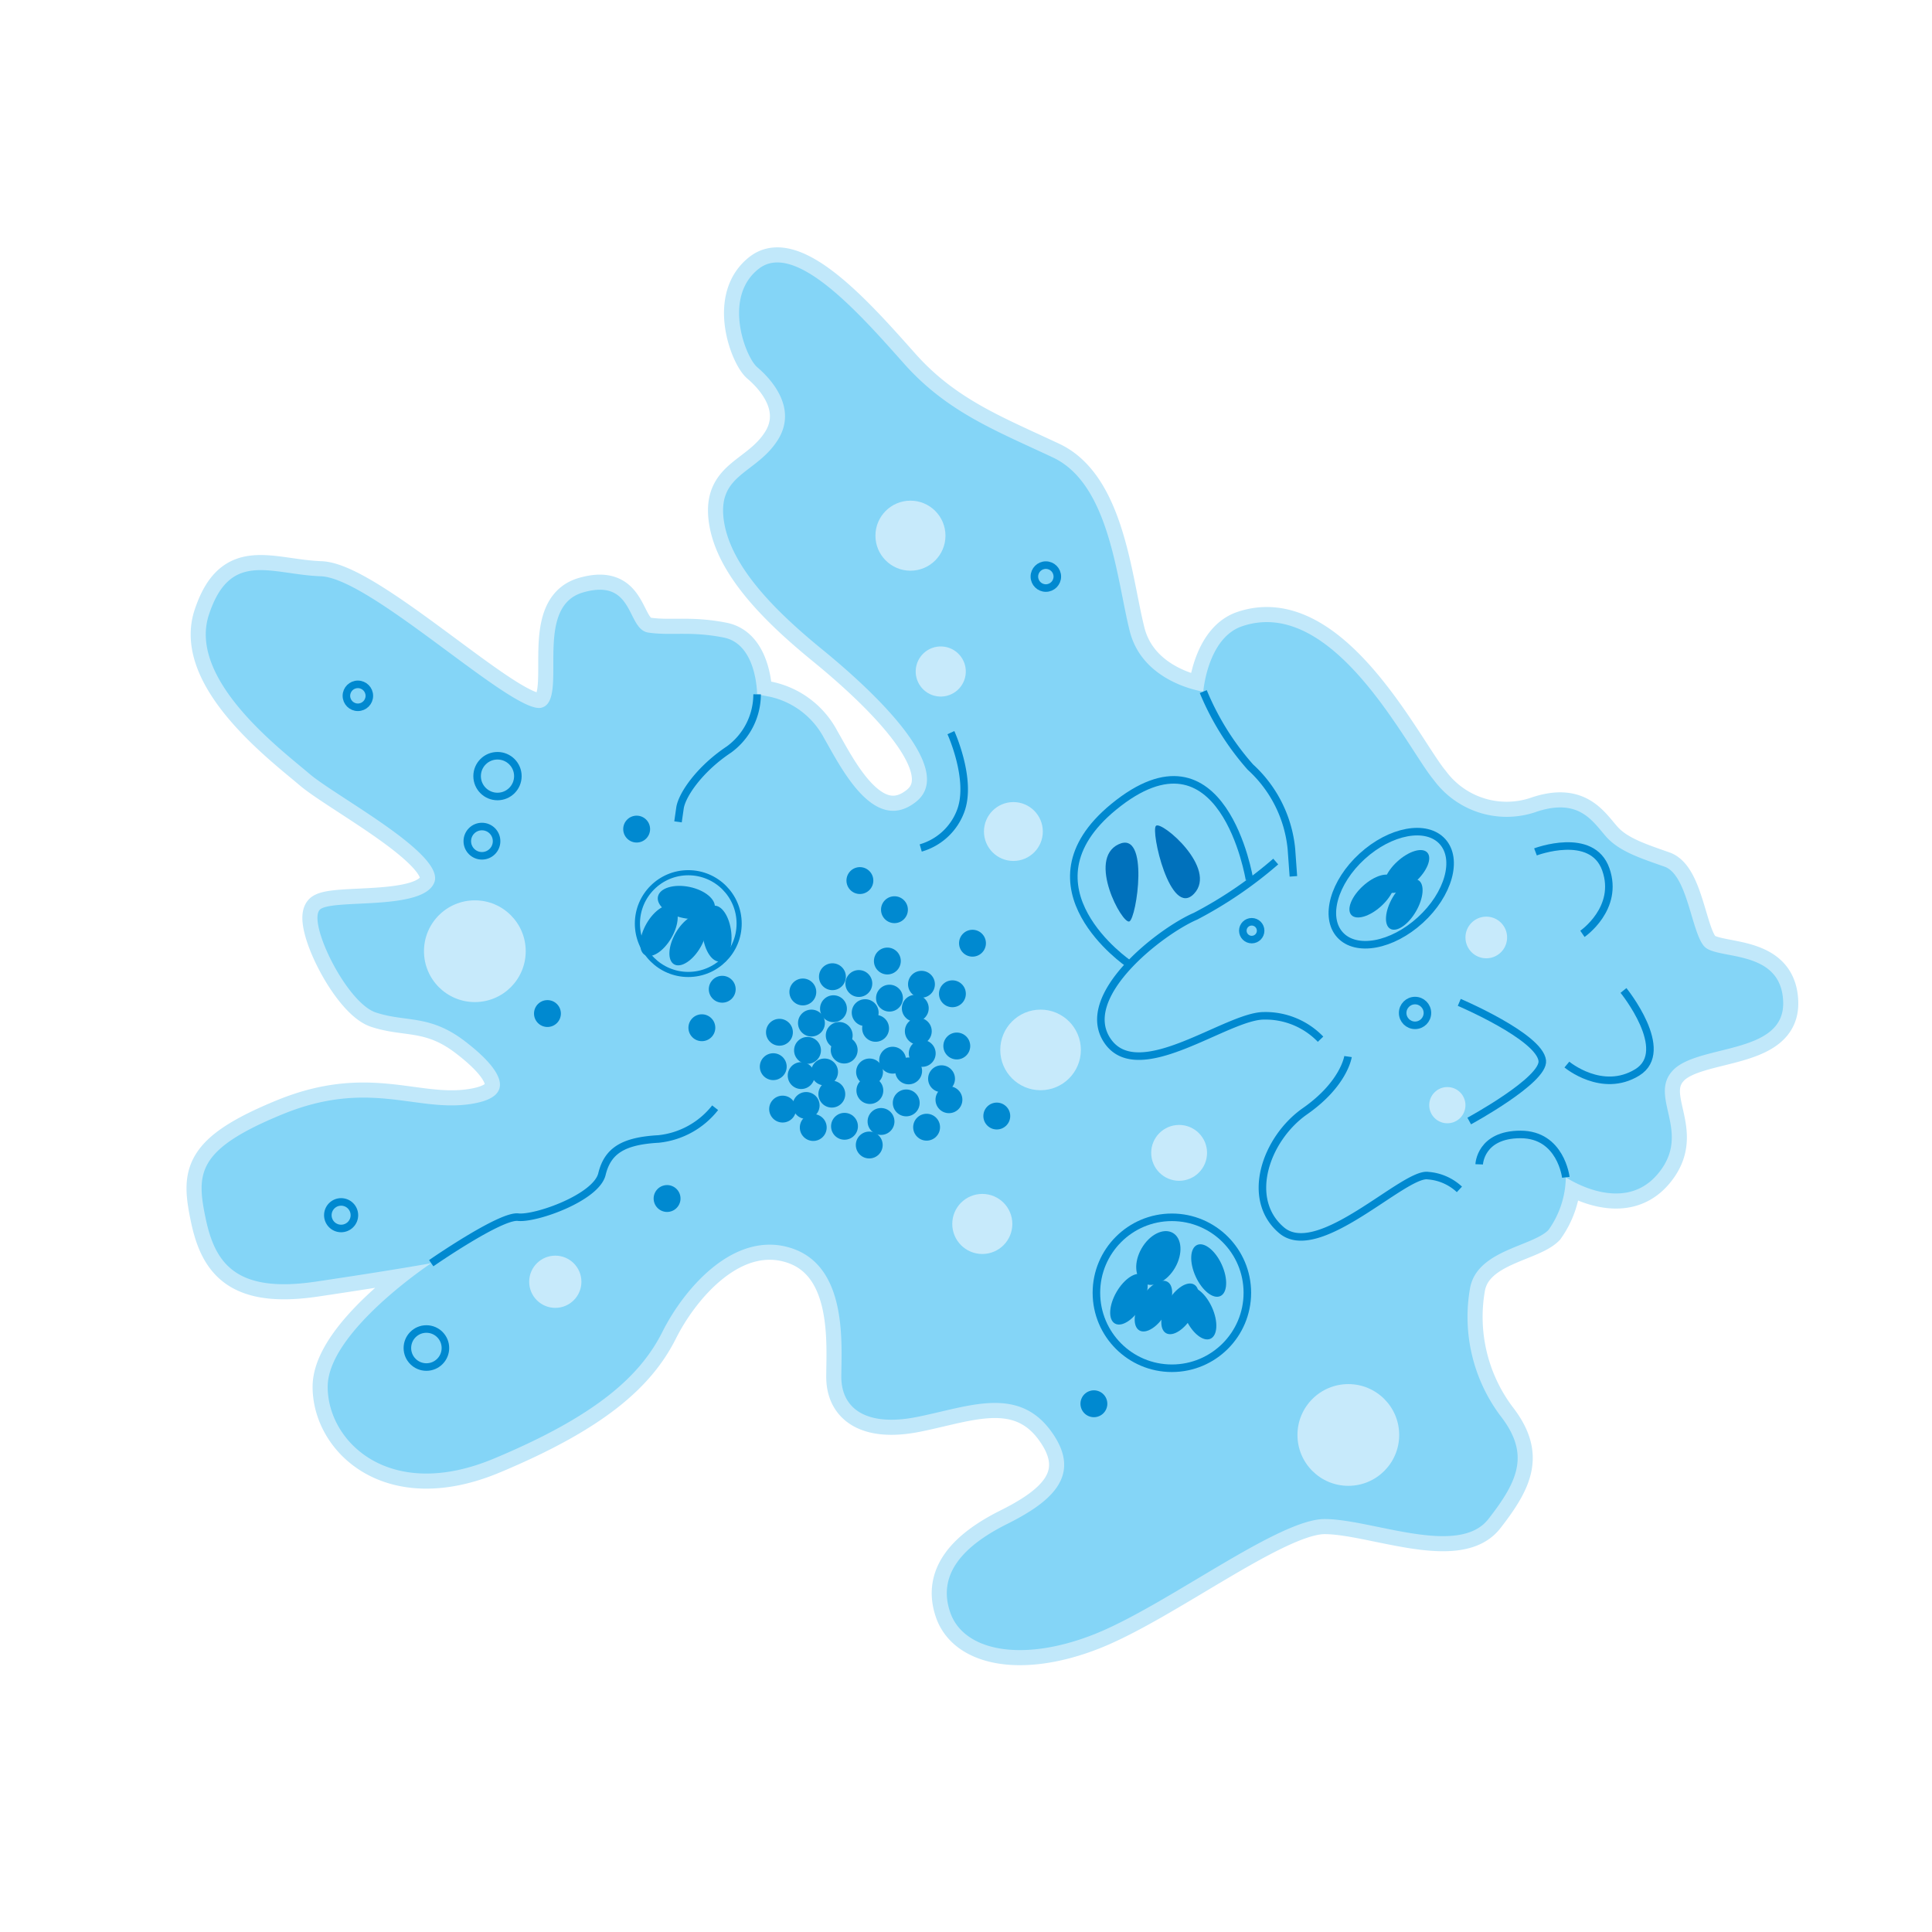 <svg id="Microorganisms&#x5FAE;&#x751F;&#x7269;" xmlns="http://www.w3.org/2000/svg" viewbox="0 0 128 128" width="128" height="128"><defs><style>.cls-1,.cls-2{fill:#84d5f7;stroke:none;}.cls-1{stroke:#c1e8fa;stroke-width:2px;}.cls-1,.cls-3,.cls-5{stroke-miterlimit:10;}.cls-3,.cls-5{fill:none;stroke:#0089d0;}.cls-3{stroke-width:0.5px;}.cls-4{fill:#0089d0;stroke:none;}.cls-5{stroke-width:0.34px;}.cls-6{fill:#c7eafb;stroke:none;}.cls-7{fill:#0071bc;stroke:none;}</style></defs><title>Microorganisms&#x5FAE;&#x751F;&#x7269;</title><path class="cls-1" d="M79.72,45.82s-4-.55-4.87-4-1.33-9.74-5.09-11.51-7-3-9.85-6.2-7.2-8.19-9.63-6.31-.89,5.87-.11,6.53,2.77,2.66,1.33,4.87-4,2.21-3.54,5.31,3.54,6.09,6.53,8.53,9,7.86,6.2,10.08-5-2.33-6.09-4.21A5.37,5.37,0,0,0,51,46.16L50.16,46s0-3.32-2.21-3.76-3.54-.11-5-.33-.89-3.65-4.32-2.66-.89,7.2-2.77,7.64S24.58,38.3,21.26,38.18s-6-1.77-7.42,2.55,4.87,9,6.64,10.52,9,5.31,8.3,7.2-6.53,1.11-7.53,1.77,1.66,6.2,3.65,6.86,3.54.11,5.87,1.88,3.76,3.76.22,4.21-6.64-1.66-12.29.66S13,77.71,13.62,80.7s2,5,7.31,4.21,7.64-1.22,7.64-1.22-6.86,4.54-6.86,8.19,4.1,7.64,11,4.76,9.74-5.54,11.18-8.41,4.76-6.75,8.53-5.54,3.32,6.42,3.32,8.53,1.66,3.32,5,2.66,6.64-2.1,8.86.89,0,4.76-2.88,6.2-4.65,3.32-3.76,5.87,4.76,3.32,9.52,1.44,12.18-7.64,15.28-7.64,8.86,2.55,10.85,0,2.77-4.32.78-6.86a10.94,10.94,0,0,1-2-8.41c.44-2.55,4.1-2.77,5.2-3.88A6.16,6.16,0,0,0,103.74,78s3.76,2.55,6.09-.22-.66-5.09,1-6.86,7.42-1,7.31-4.54-4.32-2.77-5.2-3.65-1.11-4.76-2.66-5.31-3-1-3.88-2-1.77-2.55-4.54-1.66A6,6,0,0,1,95,51.69c-1.77-2.1-6.64-12.29-12.73-10.19C80,42.29,79.72,45.82,79.72,45.82Z"/><path class="cls-2" d="M79.72,45.82s-4-.55-4.87-4-1.33-9.74-5.09-11.51-7-3-9.85-6.2-7.2-8.19-9.63-6.31-.89,5.87-.11,6.53,2.77,2.66,1.33,4.87-4,2.21-3.54,5.31,3.54,6.09,6.53,8.53,9,7.86,6.2,10.08-5-2.33-6.09-4.21A5.37,5.37,0,0,0,51,46.16L50.16,46s0-3.32-2.21-3.76-3.54-.11-5-.33-.89-3.65-4.32-2.66-.89,7.2-2.77,7.64S24.58,38.3,21.26,38.18s-6-1.77-7.42,2.55,4.87,9,6.64,10.52,9,5.31,8.3,7.2-6.53,1.11-7.53,1.77,1.66,6.2,3.65,6.86,3.54.11,5.87,1.88,3.76,3.76.22,4.21-6.64-1.66-12.29.66S13,77.71,13.62,80.7s2,5,7.31,4.21,7.64-1.22,7.64-1.22-6.86,4.54-6.86,8.19,4.1,7.64,11,4.76,9.74-5.54,11.18-8.41,4.76-6.75,8.53-5.54,3.32,6.42,3.32,8.53,1.66,3.32,5,2.66,6.64-2.1,8.86.89,0,4.76-2.88,6.2-4.65,3.32-3.76,5.87,4.76,3.32,9.52,1.44,12.18-7.64,15.28-7.64,8.86,2.55,10.85,0,2.77-4.32.78-6.86a10.94,10.94,0,0,1-2-8.41c.44-2.55,4.1-2.77,5.2-3.88A6.16,6.16,0,0,0,103.74,78s3.76,2.55,6.09-.22-.66-5.09,1-6.86,7.42-1,7.31-4.54-4.32-2.77-5.2-3.65-1.11-4.76-2.66-5.31-3-1-3.88-2-1.77-2.55-4.54-1.66A6,6,0,0,1,95,51.69c-1.77-2.1-6.64-12.29-12.73-10.19C80,42.29,79.72,45.82,79.72,45.82Z"/><path class="cls-3" d="M79.72,45.82a17.77,17.77,0,0,0,3.12,5,8.44,8.44,0,0,1,2.72,5.43l.13,1.81"/><path class="cls-3" d="M28.57,83.69s4.58-3.18,5.75-3.05,5.18-1.29,5.56-2.85,1.42-2.2,3.75-2.33a5.48,5.48,0,0,0,3.75-2.07"/><path class="cls-3" d="M50.16,46a4.53,4.53,0,0,1-1.87,3.66c-1.94,1.29-3.11,3-3.24,3.88l-.13.91"/><path class="cls-3" d="M84.52,57.08a27.53,27.53,0,0,1-5.31,3.62c-2.33,1-7.89,5.31-5.82,8.28s7.89-1.68,10.35-1.68a5.07,5.07,0,0,1,3.75,1.55"/><path class="cls-3" d="M89.31,70s-.26,1.81-2.85,3.62-4,5.82-1.55,7.89,8.15-3.88,9.71-3.62a3.41,3.41,0,0,1,2.07.91"/><path class="cls-3" d="M96.68,66.41s5.31,2.26,5.5,3.86c.15,1.29-4.84,4-4.84,4"/><path class="cls-3" d="M103.74,78s-.33-2.84-3-2.84S98,77.14,98,77.14"/><path class="cls-3" d="M107.56,65.62s3.24,4,.91,5.43-4.66-.52-4.66-.52"/><path class="cls-3" d="M101.73,56.44s3.75-1.42,4.66,1.16-1.55,4.27-1.55,4.27"/><path class="cls-3" d="M82.78,58.27s-1.74-10.76-9-4.81c-6.47,5.31,1,10.39,1,10.39"/><path class="cls-3" d="M63,48.54s1.42,3.11.65,5.18A4,4,0,0,1,61,56.18"/><circle class="cls-3" cx="77.64" cy="85.65" r="5"/><ellipse class="cls-4" cx="76.74" cy="83.35" rx="1.92" ry="1.28" transform="translate(-33.81 108.13) rotate(-60)"/><ellipse class="cls-4" cx="93.19" cy="57.74" rx="1.86" ry="0.9" transform="translate(-14.57 77.9) rotate(-42.38)"/><ellipse class="cls-3" cx="92.17" cy="58.85" rx="4.59" ry="2.86" transform="translate(-15.58 77.5) rotate(-42.38)"/><ellipse class="cls-4" cx="90.9" cy="59.37" rx="1.86" ry="0.9" transform="translate(-16.26 76.78) rotate(-42.38)"/><ellipse class="cls-4" cx="93.03" cy="59.92" rx="1.86" ry="0.9" transform="translate(-5.37 110.53) rotate(-60)"/><ellipse class="cls-4" cx="74.79" cy="86.07" rx="1.86" ry="0.95" transform="translate(-37.14 107.81) rotate(-60)"/><ellipse class="cls-4" cx="76.42" cy="86.53" rx="1.86" ry="0.95" transform="translate(-36.73 109.45) rotate(-60)"/><ellipse class="cls-4" cx="78.18" cy="86.72" rx="1.86" ry="0.95" transform="translate(-36.01 111.06) rotate(-60)"/><ellipse class="cls-4" cx="80.08" cy="84.17" rx="0.95" ry="1.86" transform="translate(-27.65 40.68) rotate(-24.44)"/><ellipse class="cls-4" cx="79.43" cy="87" rx="0.95" ry="1.86" transform="translate(-28.88 40.66) rotate(-24.44)"/><circle class="cls-5" cx="45.6" cy="61.19" r="3.37"/><circle class="cls-6" cx="89.33" cy="95.07" r="3.37"/><circle class="cls-6" cx="31.46" cy="63.02" r="3.37"/><ellipse class="cls-4" cx="45.47" cy="59.79" rx="1.05" ry="1.92" transform="translate(-22.27 92.25) rotate(-78.35)"/><ellipse class="cls-4" cx="43.66" cy="61.66" rx="1.86" ry="0.95" transform="translate(-31.57 68.64) rotate(-60)"/><ellipse class="cls-4" cx="45.59" cy="62.28" rx="1.86" ry="0.95" transform="translate(-31.14 70.62) rotate(-60)"/><ellipse class="cls-4" cx="47.5" cy="61.86" rx="0.95" ry="1.86" transform="translate(-6.51 5.59) rotate(-6.31)"/><circle class="cls-6" cx="62.33" cy="44.49" r="1.66" transform="translate(14.73 104.48) rotate(-87.09)"/><circle class="cls-3" cx="69.29" cy="38.2" r="0.76"/><circle class="cls-6" cx="60.32" cy="35.49" r="2.32"/><circle class="cls-3" cx="32.96" cy="51.42" r="1.35"/><circle class="cls-3" cx="31.93" cy="55.73" r="0.97"/><circle class="cls-3" cx="23.71" cy="46.1" r="0.76"/><circle class="cls-6" cx="67.14" cy="55.09" r="1.95"/><circle class="cls-6" cx="68.94" cy="69.56" r="2.67"/><circle class="cls-6" cx="65.08" cy="81.09" r="1.99"/><circle class="cls-6" cx="78.12" cy="76.38" r="1.85"/><circle class="cls-6" cx="95.89" cy="73.22" r="1.2"/><circle class="cls-3" cx="93.75" cy="67.11" r="0.82"/><circle class="cls-6" cx="98.47" cy="62.11" r="1.38"/><circle class="cls-3" cx="82.93" cy="61.66" r="0.59"/><circle class="cls-6" cx="36.79" cy="84.92" r="1.73"/><circle class="cls-3" cx="28.25" cy="89.31" r="1.26"/><circle class="cls-3" cx="22.6" cy="80.51" r="0.88"/><circle class="cls-4" cx="55.15" cy="64.71" r="0.89"/><circle class="cls-4" cx="56.9" cy="65.16" r="0.89"/><circle class="cls-4" cx="55.22" cy="66.83" r="0.89"/><circle class="cls-4" cx="53.19" cy="65.72" r="0.89"/><circle class="cls-4" cx="46.5" cy="68.09" r="0.89"/><circle class="cls-4" cx="53.76" cy="67.78" r="0.89"/><circle class="cls-4" cx="51.64" cy="68.39" r="0.89"/><circle class="cls-4" cx="53.5" cy="69.59" r="0.89"/><circle class="cls-4" cx="55.93" cy="69.57" r="0.89"/><circle class="cls-4" cx="55.6" cy="68.6" r="0.89"/><circle class="cls-4" cx="58.01" cy="68.13" r="0.89"/><circle class="cls-4" cx="57.32" cy="67.09" r="0.89"/><circle class="cls-4" cx="58.93" cy="66.13" r="0.89"/><circle class="cls-4" cx="58.79" cy="63.67" r="0.89"/><circle class="cls-4" cx="64.43" cy="62.49" r="0.89"/><circle class="cls-4" cx="59.26" cy="60.27" r="0.89"/><circle class="cls-4" cx="56.97" cy="58.34" r="0.89"/><circle class="cls-4" cx="42.18" cy="54.93" r="0.89"/><circle class="cls-4" cx="36.27" cy="67.15" r="0.89"/><circle class="cls-4" cx="47.85" cy="65.54" r="0.89"/><circle class="cls-4" cx="44.19" cy="79.41" r="0.89" transform="translate(-20.85 15.94) rotate(-16.61)"/><circle class="cls-4" cx="72.47" cy="93.01" r="0.89" transform="translate(-23.56 24.59) rotate(-16.61)"/><circle class="cls-4" cx="61.05" cy="65.21" r="0.89"/><circle class="cls-4" cx="60.84" cy="68.32" r="0.89"/><circle class="cls-4" cx="60.64" cy="66.8" r="0.89"/><circle class="cls-4" cx="63.1" cy="65.84" r="0.89"/><circle class="cls-4" cx="63.39" cy="69.3" r="0.89"/><circle class="cls-4" cx="61.1" cy="69.79" r="0.89"/><circle class="cls-4" cx="60.2" cy="70.95" r="0.89"/><circle class="cls-4" cx="59.14" cy="70.24" r="0.89"/><circle class="cls-4" cx="57.63" cy="72.25" r="0.89"/><circle class="cls-4" cx="57.61" cy="71.02" r="0.89"/><circle class="cls-4" cx="55.11" cy="72.49" r="0.89"/><circle class="cls-4" cx="54.63" cy="71.02" r="0.89"/><circle class="cls-4" cx="53.08" cy="71.26" r="0.89"/><circle class="cls-4" cx="51.23" cy="70.67" r="0.89"/><circle class="cls-4" cx="53.88" cy="74.7" r="0.89"/><circle class="cls-4" cx="53.41" cy="73.24" r="0.89"/><circle class="cls-4" cx="51.85" cy="73.48" r="0.89"/><circle class="cls-4" cx="55.95" cy="74.62" r="0.89"/><circle class="cls-4" cx="57.59" cy="75.86" r="0.89"/><circle class="cls-4" cx="58.37" cy="74.3" r="0.89"/><circle class="cls-4" cx="61.39" cy="74.68" r="0.89"/><circle class="cls-4" cx="60.04" cy="73.07" r="0.89"/><circle class="cls-4" cx="62.87" cy="72.86" r="0.89"/><circle class="cls-4" cx="62.38" cy="71.47" r="0.89"/><circle class="cls-4" cx="66.04" cy="73.94" r="0.89"/><path class="cls-7" d="M74.82,61.05c-.48.18-2.8-4.12-.72-5.11S75.3,60.87,74.82,61.05Z"/><path class="cls-7" d="M76.59,54.71c.38-.34,4.1,2.83,2.52,4.5S76.21,55,76.59,54.71Z"/></svg>